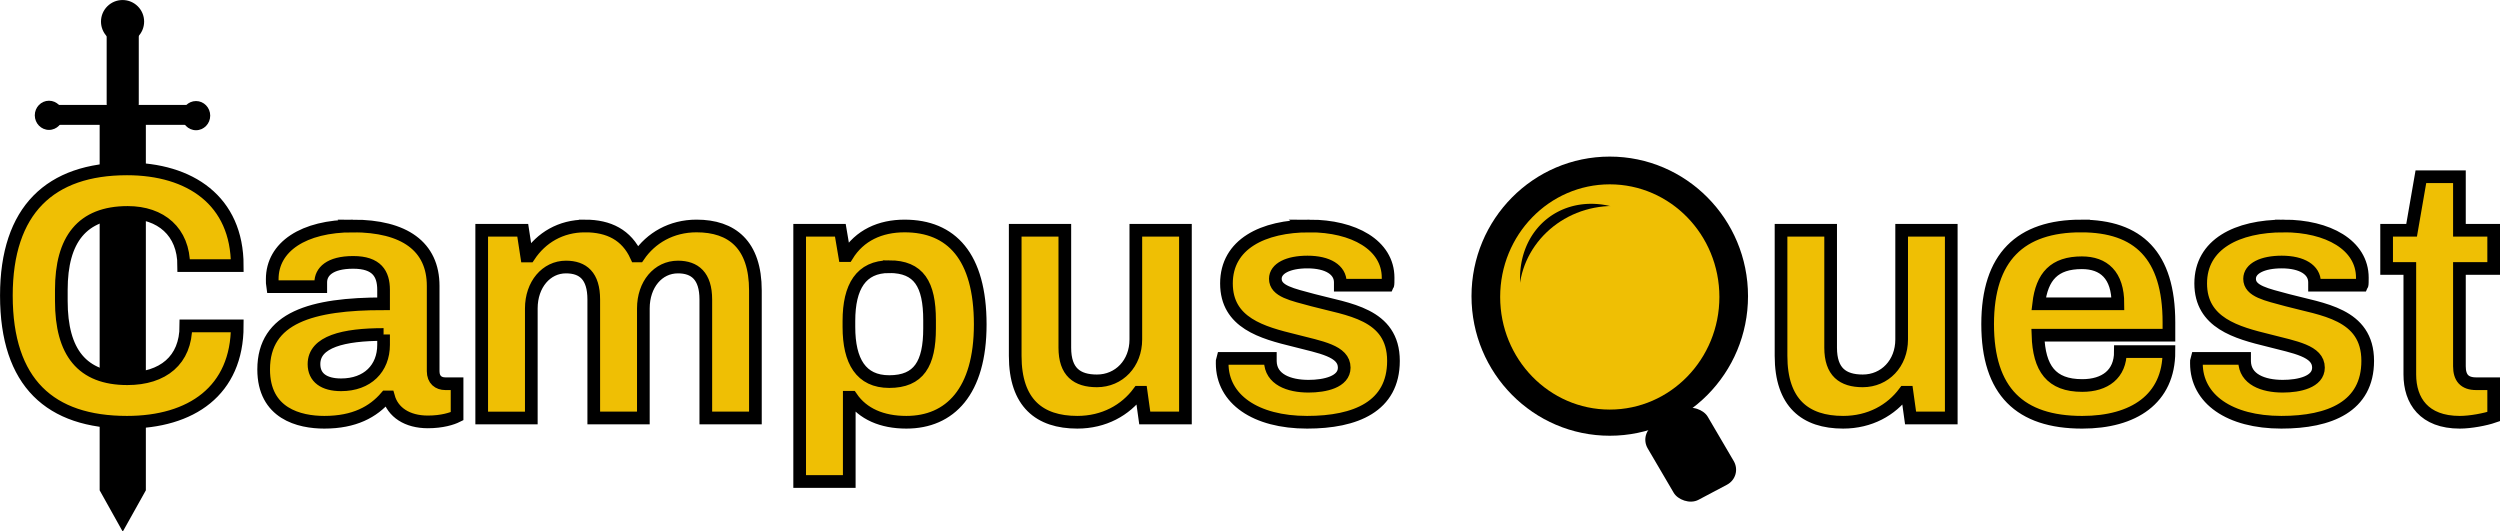 <svg xmlns:inkscape="http://www.inkscape.org/namespaces/inkscape" xmlns:sodipodi="http://sodipodi.sourceforge.net/DTD/sodipodi-0.dtd" xmlns:xlink="http://www.w3.org/1999/xlink" xmlns="http://www.w3.org/2000/svg" xmlns:svg="http://www.w3.org/2000/svg" version="1.1" id="svg1" inkscape:version="1.3.2 (091e20e, 2023-11-25, custom)" sodipodi:docname="campus quest.svg" inkscape:export-filename="campus quest.png" inkscape:export-xdpi="96" inkscape:export-ydpi="96" viewBox="4.47 43.91 306.67 65.19">
  <sodipodi:namedview id="namedview1" pagecolor="#7a7a7a" bordercolor="#eeeeee" borderopacity="1" inkscape:showpageshadow="0" inkscape:pageopacity="0" inkscape:pagecheckerboard="true" inkscape:deskcolor="#505050" inkscape:document-units="px" showborder="true" showgrid="false" showguides="true" inkscape:lockguides="false" inkscape:zoom="0.70710678" inkscape:cx="504.16713" inkscape:cy="222.73864" inkscape:window-width="1920" inkscape:window-height="991" inkscape:window-x="-9" inkscape:window-y="-9" inkscape:window-maximized="1" inkscape:current-layer="layer1" inkscape:export-bgcolor="#ffffff00">
    <inkscape:grid id="grid1" units="px" originx="0" originy="0" spacingx="0.265" spacingy="0.265" empcolor="#0099e5" empopacity="0.302" color="#0099e5" opacity="0.149" empspacing="5" dotted="false" gridanglex="30" gridanglez="30" visible="false"/>
  </sodipodi:namedview>
  <defs id="defs1">
    <linearGradient id="swatch5980" inkscape:swatch="solid">
      <stop style="stop-color:#efbf04;stop-opacity:1;" offset="0" id="stop5980"/>
    </linearGradient>
    <inkscape:path-effect effect="bspline" id="path-effect5810" is_visible="true" lpeversion="1.3" weight="33.333" steps="2" helper_size="0" apply_no_weight="true" apply_with_weight="true" only_selected="false" uniform="false"/>
    <linearGradient id="swatch3" inkscape:swatch="solid">
      <stop style="stop-color:#000000;stop-opacity:1;" offset="0" id="stop3"/>
    </linearGradient>
    <rect x="26.004" y="21.67" width="1149.969" height="342.39" id="rect1"/>
    <linearGradient inkscape:collect="always" xlink:href="#swatch3" id="linearGradient3" x1="183.929" y1="197.873" x2="1020.327" y2="197.873" gradientUnits="userSpaceOnUse" gradientTransform="matrix(0.365,0,0,0.365,-61.844,11.618)"/>
    <linearGradient inkscape:collect="always" xlink:href="#swatch5980" id="linearGradient5980" x1="4.276" y1="83.801" x2="311.341" y2="83.801" gradientUnits="userSpaceOnUse"/>
  </defs>
  <g inkscape:groupmode="layer" id="layer2" inkscape:label="Layer 2" style="display:inline"/>
  <g inkscape:label="Layer 1" inkscape:groupmode="layer" id="layer1">
    <g id="g8" style="fill:#959595;fill-opacity:1" transform="matrix(1.379,0,0,1.379,-61.317,-23.165)">
      <path id="rect3" style="fill:#000000;fill-opacity:1;stroke-width:0.273;stroke-dasharray:none" d="m 56.571,59.658 v 32.595 l -10e-4,0.002 2.055,3.679 2.056,-3.679 -5.17e-4,-0.001 v -32.596 z"/>
    </g>
    <g id="g9" style="fill:#000000;fill-opacity:1" transform="matrix(1.379,0,0,1.379,-61.317,-23.165)">
      <ellipse style="fill:#000000;fill-opacity:1;stroke-width:0.188" id="path10" cx="52.064" cy="58.898" rx="1.263" ry="1.298"/>
      <rect style="fill:#000000;fill-opacity:1;stroke-width:0.193" id="rect2" width="13.229" height="1.772" x="51.981" y="57.974"/>
      <ellipse style="fill:#000000;fill-opacity:1;stroke-width:0.188" id="path10-6" cx="65.143" cy="58.927" rx="1.263" ry="1.298"/>
    </g>
    <rect style="fill:#000000;fill-opacity:1;stroke-width:0.419" id="rect11" width="3.939" height="11.513" x="17.554" y="46.178" ry="1.028"/>
    <path id="text1" style="font-size:120px;line-height:2;font-family:Archivo;-inkscape-font-specification:Archivo;text-align:center;white-space:pre;shape-padding:50.564;fill:url(#linearGradient5980);fill-opacity:1;stroke:url(#linearGradient3);stroke-width:1.555;stroke-dasharray:none" d="m 20.047,64.627 c -9.412,0 -14.795,5.034 -14.795,15.54 0,10.725 5.384,15.54 14.795,15.54 7.879,0 13.527,-3.852 13.527,-11.819 h -6.303 c 0,4.202 -2.801,6.479 -7.179,6.479 -5.559,0 -8.099,-3.239 -8.099,-9.543 v -1.357 c 0,-6.172 2.539,-9.499 8.143,-9.499 4.071,0 6.872,2.363 6.872,6.522 h 6.567 c 0,-7.967 -5.779,-11.863 -13.527,-11.863 z m 281.388,0.963 -1.139,6.567 h -3.064 v 4.684 h 2.846 v 13.001 c 0,3.239 1.751,5.866 6.129,5.866 1.313,0 3.151,-0.35 4.158,-0.7 v -4.027 h -2.145 c -1.445,0 -2.057,-0.744 -2.057,-2.145 V 76.841 h 4.202 V 72.157 H 306.163 V 65.59 Z M 47.757,71.631 c -6.041,0 -9.893,2.54 -9.893,6.523 0,0.35 7.3e-4,0.656 0.044,0.919 H 43.817 V 78.548 c 0,-1.269 1.051,-2.452 3.984,-2.452 2.889,0 3.721,1.401 3.721,3.371 v 1.707 c -8.799,0 -14.709,1.664 -14.709,8.055 0,5.428 4.378,6.479 7.442,6.479 3.677,0 5.997,-1.269 7.573,-3.108 h 0.306 c 0.525,1.882 2.276,3.064 4.815,3.064 1.751,0 2.977,-0.394 3.589,-0.7 v -3.984 h -1.444 c -0.832,0 -1.488,-0.482 -1.488,-1.533 V 78.985 c 0,-4.859 -3.546,-7.355 -9.85,-7.355 z m 28.497,0 c -3.02,0 -5.384,1.445 -6.872,3.677 h -0.306 l -0.482,-3.151 h -5.034 v 23.025 h 6.085 V 81.743 c 0,-2.933 1.839,-5.078 4.246,-5.078 2.101,0 3.414,1.094 3.414,3.983 v 14.533 h 6.084 V 81.743 c 0,-2.933 1.795,-5.078 4.247,-5.078 2.057,0 3.414,1.094 3.414,3.983 v 14.533 h 6.084 V 79.554 c 0,-5.647 -2.889,-7.924 -7.222,-7.924 -3.108,0 -5.604,1.489 -7.092,3.677 h -0.306 c -1.182,-2.583 -3.371,-3.677 -6.26,-3.677 z m 39.179,0 c -2.977,0 -5.516,1.139 -7.048,3.634 h -0.306 l -0.525,-3.108 h -4.99 v 30.817 h 6.084 V 92.643 h 0.263 c 1.401,2.057 3.764,3.064 6.741,3.064 5.341,0 9.061,-3.764 9.061,-11.994 0,-8.361 -3.546,-12.082 -9.28,-12.082 z m 49.685,0 c -5.735,0 -10.2,2.233 -10.2,7.048 0,4.859 4.422,6.041 8.361,7.004 3.196,0.832 6.084,1.27 6.084,3.327 0,1.751 -2.364,2.276 -4.378,2.276 -2.408,0 -4.64,-0.832 -4.684,-3.064 v -0.35 h -5.866 c -0.044,0.131 -0.043,0.351 -0.043,0.613 0,4.377 4.071,7.222 10.418,7.222 5.953,0 10.594,-1.926 10.594,-7.529 0,-5.822 -5.647,-6.304 -9.849,-7.442 -2.583,-0.7 -4.641,-1.095 -4.641,-2.627 0,-1.269 1.576,-2.057 3.94,-2.057 2.495,0 4.027,0.963 4.027,2.495 v 0.35 h 5.822 c 0.044,-0.088 0.043,-0.525 0.043,-0.919 0,-4.027 -4.246,-6.348 -9.63,-6.348 z m 94.642,0 c -7.442,0 -11.47,3.809 -11.47,12.039 0,8.273 3.984,12.038 11.601,12.038 6.304,0 10.638,-2.845 10.638,-8.667 h -5.954 c 0,2.758 -1.882,4.158 -4.684,4.158 -3.808,0 -5.297,-2.101 -5.429,-6.172 h 16.066 v -1.576 c 0,-8.23 -3.765,-11.819 -10.769,-11.819 z m 24.865,0 c -5.735,0 -10.2,2.233 -10.2,7.048 0,4.859 4.421,6.041 8.361,7.004 3.196,0.832 6.085,1.27 6.085,3.327 0,1.751 -2.364,2.276 -4.378,2.276 -2.408,0 -4.64,-0.832 -4.684,-3.064 V 87.872 H 273.944 c -0.044,0.131 -0.044,0.351 -0.044,0.613 0,4.377 4.072,7.222 10.419,7.222 5.953,0 10.593,-1.926 10.593,-7.529 0,-5.822 -5.647,-6.304 -9.85,-7.442 -2.583,-0.7 -4.64,-1.095 -4.64,-2.627 0,-1.269 1.576,-2.057 3.94,-2.057 2.495,0 4.027,0.963 4.027,2.495 v 0.35 h 5.822 c 0.044,-0.088 0.043,-0.525 0.043,-0.919 0,-4.027 -4.246,-6.348 -9.63,-6.348 z m -155.621,0.526 v 15.408 c 0,5.778 2.976,8.142 7.617,8.142 3.283,0 5.91,-1.489 7.53,-3.677 h 0.306 l 0.438,3.152 h 4.99 V 72.157 H 143.8 v 13.395 c 0,2.933 -2.057,5.078 -4.771,5.078 -2.451,0 -3.939,-1.094 -3.939,-4.071 V 72.157 Z m 93.942,0 v 15.408 c 0,5.778 2.976,8.142 7.617,8.142 3.283,0 5.91,-1.489 7.529,-3.677 h 0.306 l 0.438,3.152 h 4.991 V 72.157 h -6.085 v 13.395 c 0,2.933 -2.057,5.078 -4.771,5.078 -2.451,0 -3.94,-1.094 -3.94,-4.071 V 72.157 Z m 36.903,3.984 c 2.67,0 4.421,1.488 4.421,5.033 h -9.718 c 0.394,-3.371 1.927,-5.033 5.297,-5.033 z m -146.298,0.481 c 3.633,0 4.947,2.145 4.947,6.567 v 1.007 c 0,4.334 -1.314,6.522 -4.947,6.522 -3.458,0 -4.946,-2.495 -4.946,-6.697 v -0.745 c 0,-4.202 1.488,-6.654 4.946,-6.654 z m -62.029,8.318 v 1.27 c 0,2.889 -1.971,4.903 -5.21,4.903 -2.101,0 -3.326,-0.875 -3.326,-2.539 0,-2.758 3.634,-3.633 8.536,-3.633 z"/>
    <rect style="display:inline;fill:#000000;fill-opacity:1;stroke-width:0.451" id="rect4" width="8.325" height="10.675" x="-136.599" y="-192.672" transform="matrix(-0.884,0.468,-0.506,-0.863,0,0)" inkscape:label="rect4" ry="2.188"/>
    <ellipse style="display:inline;fill:#000000;fill-opacity:1;fill-rule:nonzero;stroke-width:0.37" id="path1" cx="201.936" cy="80.24" rx="16.96" ry="17.121"/>
    <ellipse style="display:inline;fill:#efbf04;fill-opacity:1;fill-rule:evenodd;stroke-width:0.867;stroke-dasharray:none" id="path33" cx="201.938" cy="80.337" rx="13.446" ry="13.815"/>
    <path style="fill:#000000;fill-opacity:1;fill-rule:nonzero;stroke-width:3.243;stroke-dasharray:none" id="path5810" d="m 205.155,16.021 a 10.604,10.267 0 0 1 2.034,-12.369 10.604,10.267 0 0 1 12.87,-1.262 l -5.588,8.726 z" sodipodi:type="arc" sodipodi:arc-type="slice" sodipodi:start="2.6434754" sodipodi:end="5.2674434" sodipodi:ry="10.267246" sodipodi:rx="10.604488" sodipodi:cy="11.115584" sodipodi:cx="214.47038" transform="matrix(0.947,0.32,-0.177,0.984,0,0)"/>
    <ellipse style="fill:#efbf04;fill-opacity:1;fill-rule:nonzero;stroke-width:4.428;stroke-dasharray:none" id="path5979" cx="202.362" cy="80.205" rx="11.555" ry="11.029"/>
    <circle style="fill:#000000;fill-opacity:1;fill-rule:nonzero;stroke-width:1.555;stroke-dasharray:none" id="path5980" cx="19.504" cy="46.559" r="2.646"/>
  </g>
</svg>